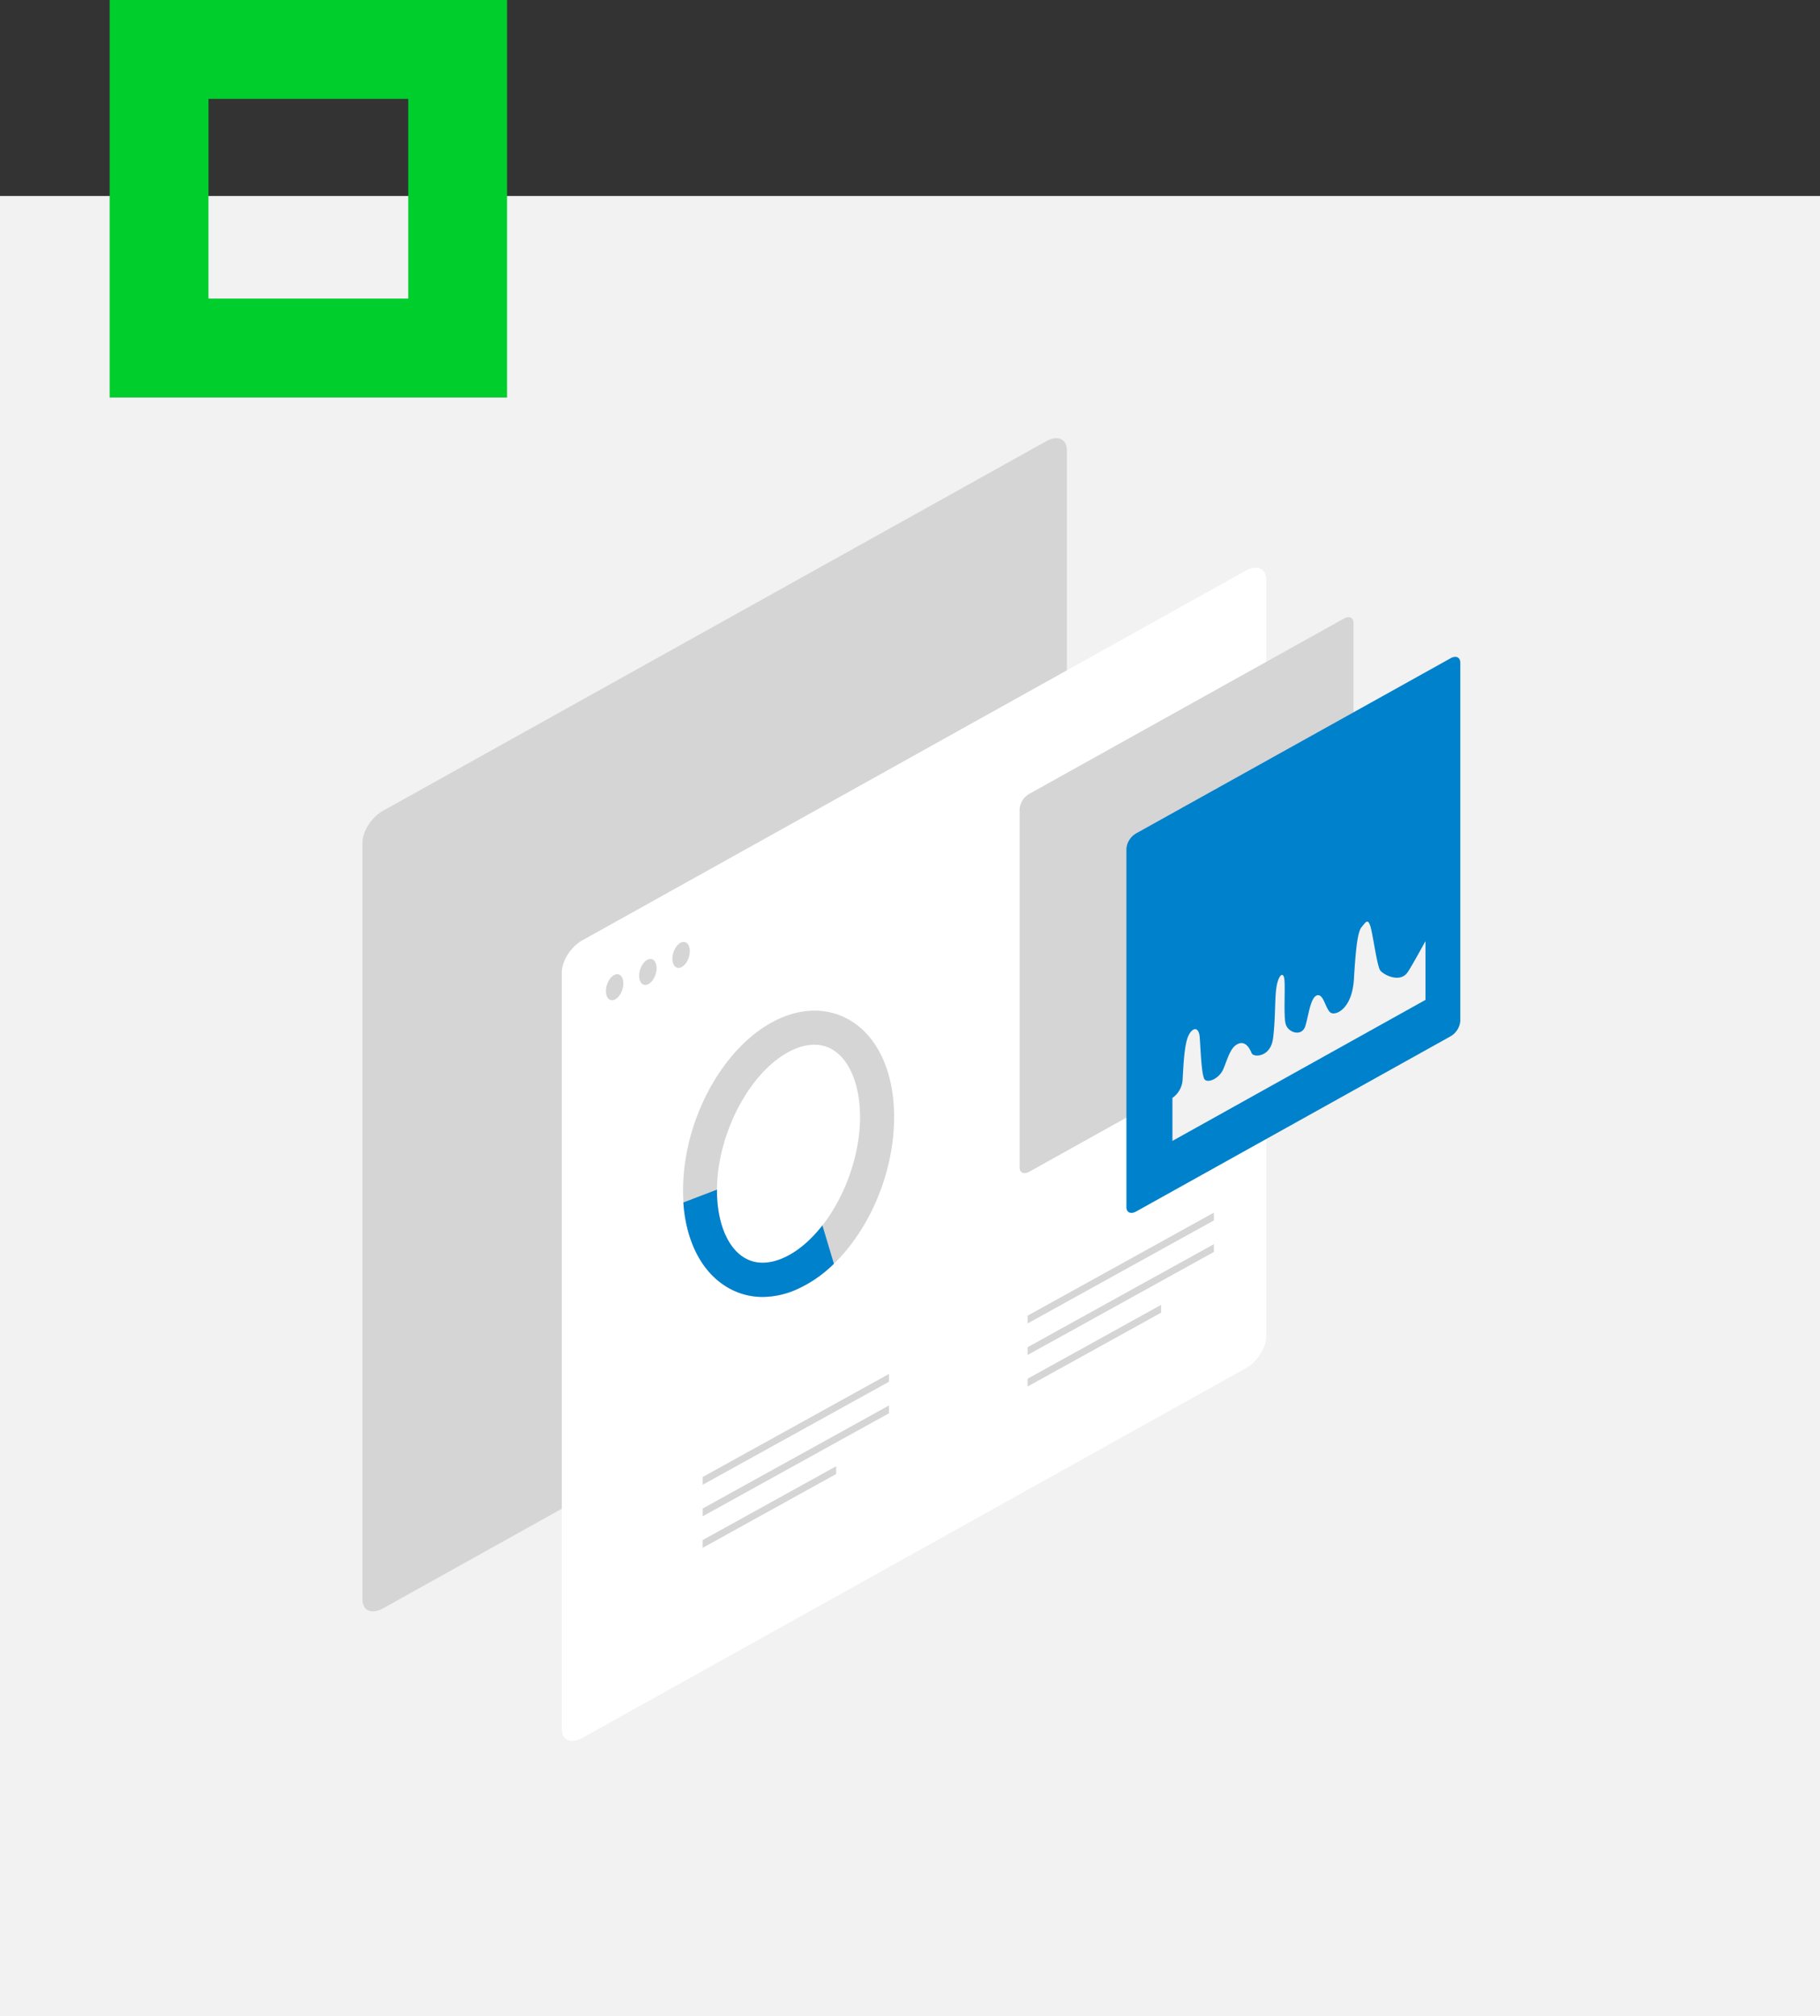 <svg id="Слой_1" data-name="Слой 1" xmlns="http://www.w3.org/2000/svg" width="534" height="591.5" viewBox="0 0 534 591.5">
  <rect x="0" y="0" width="534" height="591.5" fill="#333333" stroke="none"/>
  <defs>
    <style>
      .cls-1 {
        fill: #f2f2f2;
      }

      .cls-2 {
        fill: #00ce2c;
      }

      .cls-3 {
        fill: #d5d5d5;
      }

      .cls-4 {
        fill: #fff;
      }

      .cls-5 {
        fill: #0081cb;
      }
    </style>
  </defs>
  <title>6. </title>
  <g>
    <rect class="cls-1" y="57.5" width="534" height="534"/>
    <path class="cls-2" d="M282.11,219.11H165.5V102.5H282.11Zm-87.61-29h58.61V131.5H194.5Z" transform="translate(-133.33 -102.5)"/>
    <path class="cls-3" d="M440.35,231.92,245.67,340.39c-3.3,1.84-6,6-6,9.35v222c0,3.3,2.7,4.49,6,2.65L440.35,465.92c3.3-1.84,6-6,6-9.35v-222C446.35,231.27,443.65,230.07,440.35,231.92Z" transform="translate(-133.33 -102.5)"/>
    <path class="cls-4" d="M498.85,269.92,304.17,378.39c-3.3,1.84-6,6-6,9.35v222c0,3.3,2.7,4.49,6,2.65L498.85,503.92c3.3-1.84,6-6,6-9.35v-222C504.85,269.27,502.15,268.07,498.85,269.92Z" transform="translate(-133.33 -102.5)"/>
    <g>
      <path class="cls-3" d="M313.67,388.48c-1.41.61-2.56,2.74-2.56,4.76s1.14,3.15,2.56,2.53,2.56-2.74,2.56-4.76S315.08,387.86,313.67,388.48Z" transform="translate(-133.33 -102.5)"/>
      <path class="cls-3" d="M333.17,379c-1.41.61-2.56,2.74-2.56,4.76s1.14,3.15,2.56,2.53,2.56-2.74,2.56-4.76S334.58,378.41,333.17,379Z" transform="translate(-133.33 -102.5)"/>
      <path class="cls-3" d="M323.42,384c-1.41.61-2.56,2.74-2.56,4.76s1.14,3.15,2.56,2.53,2.56-2.74,2.56-4.76S324.83,383.41,323.42,384Z" transform="translate(-133.33 -102.5)"/>
    </g>
    <path class="cls-3" d="M527.6,284l-92.26,51.4a5.77,5.77,0,0,0-2.85,4.43V445c0,1.56,1.28,2.13,2.85,1.26l92.26-51.4a5.77,5.77,0,0,0,2.85-4.43V285.22C530.45,283.65,529.17,283.09,527.6,284Z" transform="translate(-133.33 -102.5)"/>
    <path class="cls-5" d="M558.93,295.63,466.68,347a5.77,5.77,0,0,0-2.85,4.43V456.67c0,1.56,1.28,2.13,2.85,1.26l92.26-51.4a5.77,5.77,0,0,0,2.85-4.43V296.88C561.78,295.32,560.5,294.75,558.93,295.63Z" transform="translate(-133.33 -102.5)"/>
    <g>
      <polygon class="cls-3" points="206.17 433.33 206.17 435.61 260.83 405.38 260.83 403.09 206.17 433.33"/>
      <polygon class="cls-3" points="206.17 444.86 260.83 414.63 260.83 412.34 206.17 442.58 206.17 444.86"/>
      <polygon class="cls-3" points="206.17 454.11 245.33 432.45 245.33 430.17 206.17 451.83 206.17 454.11"/>
    </g>
    <g>
      <polygon class="cls-3" points="301.5 386 301.5 388.28 356.17 358.05 356.17 355.76 301.5 386"/>
      <polygon class="cls-3" points="301.5 397.53 356.17 367.3 356.17 365.01 301.5 395.25 301.5 397.53"/>
      <polygon class="cls-3" points="301.5 406.78 340.67 385.12 340.67 382.83 301.5 404.5 301.5 406.78"/>
    </g>
    <path class="cls-3" d="M357.08,483a20.18,20.18,0,0,1-11.34-3.42c-7.66-5.11-12-15.24-12-27.79,0-21.71,12.77-44,29.07-50.79,7.44-3.09,14.85-2.58,20.86,1.43,7.66,5.11,12,15.24,12,27.79,0,21.71-12.77,44-29.07,50.79A24.84,24.84,0,0,1,357.08,483Zm15.19-74a15,15,0,0,0-5.67,1.23c-12.42,5.15-22.91,24.18-22.91,41.55,0,9,2.84,16.29,7.6,19.47,4,2.68,8.46,1.76,11.47.51,12.42-5.15,22.91-24.18,22.91-41.55,0-9-2.84-16.29-7.6-19.47A10.25,10.25,0,0,0,372.27,409Z" transform="translate(-133.33 -102.5)"/>
    <path class="cls-5" d="M374.63,462c-3.49,4.48-7.56,7.94-11.87,9.73-3,1.25-7.45,2.18-11.47-.51-4.76-3.18-7.6-10.46-7.6-19.47,0-.08,0-.15,0-.23l-9.87,3.77c.75,10.9,5,19.62,11.92,24.24A20.18,20.18,0,0,0,357.08,483a24.84,24.84,0,0,0,9.52-2A37,37,0,0,0,378,473.27Z" transform="translate(-133.33 -102.5)"/>
    <path class="cls-1" d="M551.58,395.85V378.59c-2.3,4.2-4.41,7.94-5.25,9.16-2.25,3.25-7,.75-8-.5s-2.25-11.25-3-13.25-1.25-1-2.5.5-1.75,7-2.25,15.25-4.75,10.5-6.5,10-2.25-5.75-4.25-5.25-2.5,5.75-3.5,9-5,2-5.75-.5,0-12-.5-13.75-1.75-.25-2.25,3-.25,9.5-1,15-5.75,5.5-6.25,4.25-1.75-3.75-4-2.75-3,4.25-4.25,7.25-4.5,4.25-5.5,3.25-1.25-9.5-1.5-12.5-2-3-3.25-.5-1.5,8.5-1.75,12.75a7,7,0,0,1-3,5.6v12.62Z" transform="translate(-133.33 -102.5)"/>
  </g>
</svg>
